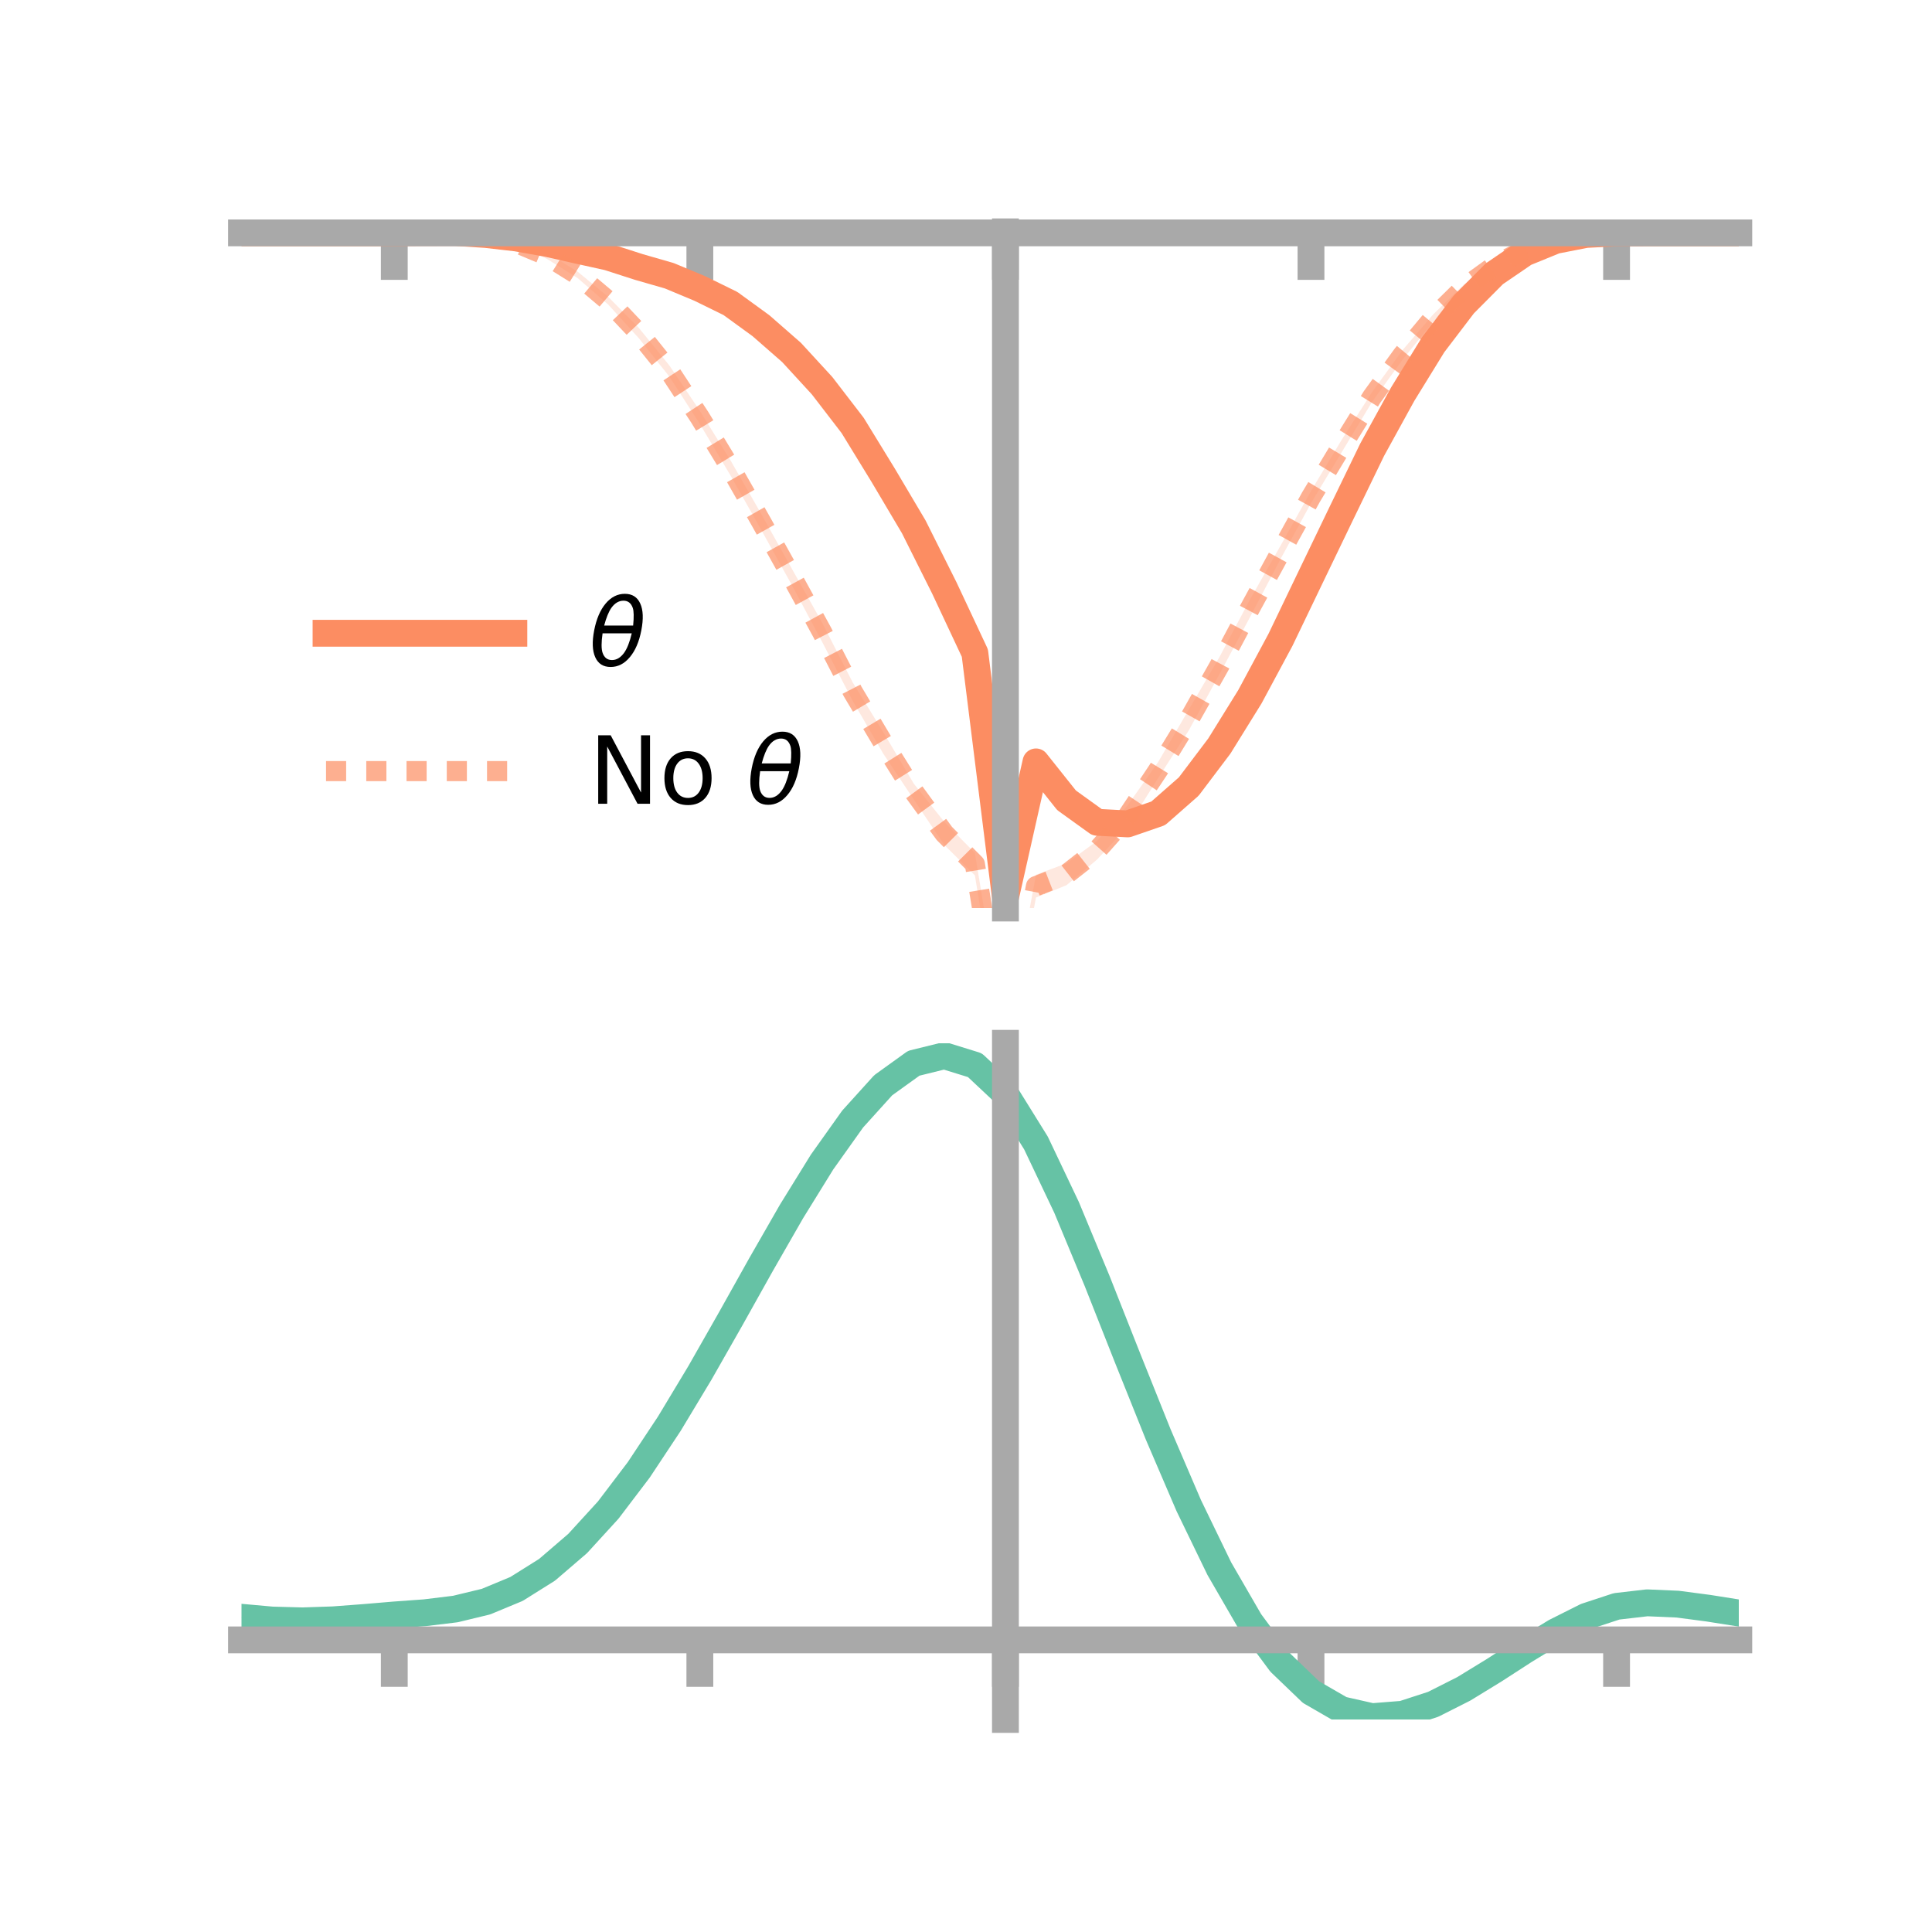 <?xml version="1.0" encoding="utf-8" standalone="no"?>
<!DOCTYPE svg PUBLIC "-//W3C//DTD SVG 1.1//EN"
  "http://www.w3.org/Graphics/SVG/1.1/DTD/svg11.dtd">
<!-- Created with matplotlib (https://matplotlib.org/) -->
<svg height="144pt" version="1.1" viewBox="0 0 144 144" width="144pt" xmlns="http://www.w3.org/2000/svg" xmlns:xlink="http://www.w3.org/1999/xlink">
 <defs>
  <style type="text/css">*{stroke-linecap:butt;stroke-linejoin:round;}</style>
 </defs>
 <g id="figure_1">
  <g id="patch_1">
   <path d="M 0 144 
L 144 144 
L 144 0 
L 0 0 
z
" style="fill:none;"/>
  </g>
  <g id="axes_1">
   <g id="patch_2">
    <path d="M 18 67.68 
L 129.6 67.68 
L 129.6 17.28 
L 18 17.28 
z
" style="fill:none;"/>
   </g>
   <g id="PolyCollection_1">
    <path clip-path="url(#p339565b88d)" d="M 18 17.357 
L 18 17.357 
L 20.278 17.357 
L 22.555 17.357 
L 24.833 17.357 
L 27.11 17.357 
L 29.388 17.357 
L 31.665 17.316 
L 33.943 17.28 
L 36.22 17.376 
L 38.498 17.585 
L 40.776 17.913 
L 43.053 18.429 
L 45.331 18.873 
L 47.608 19.487 
L 49.886 20.17 
L 52.163 21.023 
L 54.441 22.179 
L 56.718 23.787 
L 58.996 25.59 
L 61.273 28.188 
L 63.551 31.048 
L 65.829 34.819 
L 68.106 38.441 
L 70.384 43.001 
L 72.661 47.912 
L 74.939 66.119 
L 77.216 55.888 
L 79.494 58.937 
L 81.771 60.428 
L 84.049 60.455 
L 86.327 59.77 
L 88.604 57.923 
L 90.882 54.955 
L 93.159 51.292 
L 95.437 47.11 
L 97.714 42.393 
L 99.992 37.767 
L 102.269 33.066 
L 104.547 29.011 
L 106.824 25.382 
L 109.102 22.445 
L 111.38 20.229 
L 113.657 18.727 
L 115.935 17.853 
L 118.212 17.453 
L 120.49 17.359 
L 122.767 17.357 
L 125.045 17.357 
L 127.322 17.357 
L 129.6 17.357 
L 129.6 17.357 
L 129.6 17.357 
L 127.322 17.357 
L 125.045 17.357 
L 122.767 17.357 
L 120.49 17.36 
L 118.212 17.496 
L 115.935 17.988 
L 113.657 18.972 
L 111.38 20.581 
L 109.102 22.944 
L 106.824 25.988 
L 104.547 29.753 
L 102.269 33.988 
L 99.992 38.686 
L 97.714 43.518 
L 95.437 48.277 
L 93.159 52.576 
L 90.882 56.259 
L 88.604 59.32 
L 86.327 61.474 
L 84.049 62.364 
L 81.771 62.148 
L 79.494 60.362 
L 77.216 57.685 
L 74.939 67.68 
L 72.661 49.438 
L 70.384 44.641 
L 68.106 40.096 
L 65.829 36.032 
L 63.551 32.369 
L 61.273 29.307 
L 58.996 26.945 
L 56.718 24.765 
L 54.441 23.061 
L 52.163 21.983 
L 49.886 20.937 
L 47.608 20.307 
L 45.331 19.453 
L 43.053 18.886 
L 40.776 18.375 
L 38.498 17.894 
L 36.22 17.58 
L 33.943 17.385 
L 31.665 17.354 
L 29.388 17.357 
L 27.11 17.357 
L 24.833 17.357 
L 22.555 17.357 
L 20.278 17.357 
L 18 17.357 
z
" style="fill:#fc8d62;fill-opacity:0.2;"/>
   </g>
   <g id="PolyCollection_2">
    <path clip-path="url(#p339565b88d)" d="M 18 17.357 
L 18 17.357 
L 20.278 17.357 
L 22.555 17.357 
L 24.833 17.357 
L 27.11 17.357 
L 29.388 17.356 
L 31.665 17.309 
L 33.943 17.29 
L 36.22 17.442 
L 38.498 17.952 
L 40.776 18.835 
L 43.053 20.25 
L 45.331 22.123 
L 47.608 24.432 
L 49.886 27.232 
L 52.163 30.623 
L 54.441 34.303 
L 56.718 38.269 
L 58.996 42.347 
L 61.273 46.401 
L 63.551 50.856 
L 65.829 54.564 
L 68.106 58.406 
L 70.384 61.258 
L 72.661 63.569 
L 74.939 77.423 
L 77.216 65.199 
L 79.494 64.345 
L 81.771 62.679 
L 84.049 60.02 
L 86.327 56.789 
L 88.604 52.889 
L 90.882 48.991 
L 93.159 44.694 
L 95.437 40.685 
L 97.714 36.598 
L 99.992 32.794 
L 102.269 29.216 
L 104.547 26.084 
L 106.824 23.432 
L 109.102 21.21 
L 111.38 19.621 
L 113.657 18.443 
L 115.935 17.766 
L 118.212 17.433 
L 120.49 17.358 
L 122.767 17.357 
L 125.045 17.357 
L 127.322 17.357 
L 129.6 17.357 
L 129.6 17.357 
L 129.6 17.357 
L 127.322 17.357 
L 125.045 17.357 
L 122.767 17.357 
L 120.49 17.361 
L 118.212 17.497 
L 115.935 17.909 
L 113.657 18.725 
L 111.38 20.013 
L 109.102 21.717 
L 106.824 23.986 
L 104.547 26.796 
L 102.269 29.949 
L 99.992 33.723 
L 97.714 37.504 
L 95.437 41.678 
L 93.159 46.015 
L 90.882 50.269 
L 88.604 54.441 
L 86.327 57.988 
L 84.049 61.6 
L 81.771 64.064 
L 79.494 65.975 
L 77.216 66.896 
L 74.939 79.056 
L 72.661 65.24 
L 70.384 62.978 
L 68.106 59.589 
L 65.829 56.167 
L 63.551 52.23 
L 61.273 47.833 
L 58.996 43.562 
L 56.718 39.46 
L 54.441 35.426 
L 52.163 31.603 
L 49.886 28.065 
L 47.608 25.201 
L 45.331 22.699 
L 43.053 20.727 
L 40.776 19.302 
L 38.498 18.278 
L 36.22 17.692 
L 33.943 17.421 
L 31.665 17.358 
L 29.388 17.357 
L 27.11 17.357 
L 24.833 17.357 
L 22.555 17.357 
L 20.278 17.357 
L 18 17.357 
z
" style="fill:#fc8d62;fill-opacity:0.2;"/>
   </g>
   <g id="matplotlib.axis_1">
    <g id="xtick_1">
     <g id="line2d_1">
      <defs>
       <path d="M 0 0 
L 0 3.5 
" id="mfc9f5f8b6a" style="stroke:#a9a9a9;stroke-width:2;"/>
      </defs>
      <g>
       <use style="fill:#a9a9a9;stroke:#a9a9a9;stroke-width:2;" x="29.388" xlink:href="#mfc9f5f8b6a" y="17.357"/>
      </g>
     </g>
    </g>
    <g id="xtick_2">
     <g id="line2d_2">
      <g>
       <use style="fill:#a9a9a9;stroke:#a9a9a9;stroke-width:2;" x="52.163" xlink:href="#mfc9f5f8b6a" y="17.357"/>
      </g>
     </g>
    </g>
    <g id="xtick_3">
     <g id="line2d_3">
      <g>
       <use style="fill:#a9a9a9;stroke:#a9a9a9;stroke-width:2;" x="74.939" xlink:href="#mfc9f5f8b6a" y="17.357"/>
      </g>
     </g>
    </g>
    <g id="xtick_4">
     <g id="line2d_4">
      <g>
       <use style="fill:#a9a9a9;stroke:#a9a9a9;stroke-width:2;" x="97.714" xlink:href="#mfc9f5f8b6a" y="17.357"/>
      </g>
     </g>
    </g>
    <g id="xtick_5">
     <g id="line2d_5">
      <g>
       <use style="fill:#a9a9a9;stroke:#a9a9a9;stroke-width:2;" x="120.49" xlink:href="#mfc9f5f8b6a" y="17.357"/>
      </g>
     </g>
    </g>
   </g>
   <g id="matplotlib.axis_2"/>
   <g id="line2d_6">
    <path clip-path="url(#p339565b88d)" d="M 18 17.357 
L 20.278 17.357 
L 22.555 17.357 
L 24.833 17.357 
L 27.11 17.357 
L 29.388 17.357 
L 31.665 17.335 
L 33.943 17.333 
L 36.22 17.478 
L 38.498 17.74 
L 40.776 18.144 
L 43.053 18.658 
L 45.331 19.163 
L 47.608 19.897 
L 49.886 20.553 
L 52.163 21.503 
L 54.441 22.62 
L 56.718 24.276 
L 58.996 26.268 
L 61.273 28.747 
L 63.551 31.709 
L 65.829 35.425 
L 68.106 39.268 
L 70.384 43.821 
L 72.661 48.675 
L 74.939 66.9 
L 77.216 56.787 
L 79.494 59.649 
L 81.771 61.288 
L 84.049 61.409 
L 86.327 60.622 
L 88.604 58.622 
L 90.882 55.607 
L 93.159 51.934 
L 95.437 47.694 
L 97.714 42.955 
L 99.992 38.226 
L 102.269 33.527 
L 104.547 29.382 
L 106.824 25.685 
L 109.102 22.695 
L 111.38 20.405 
L 113.657 18.85 
L 115.935 17.92 
L 118.212 17.475 
L 120.49 17.359 
L 122.767 17.357 
L 125.045 17.357 
L 127.322 17.357 
L 129.6 17.357 
" style="fill:none;stroke:#fc8d62;stroke-linecap:square;stroke-width:2;"/>
   </g>
   <g id="line2d_7">
    <path clip-path="url(#p339565b88d)" d="M 18 17.357 
L 20.278 17.357 
L 22.555 17.357 
L 24.833 17.357 
L 27.11 17.357 
L 29.388 17.357 
L 31.665 17.334 
L 33.943 17.355 
L 36.22 17.567 
L 38.498 18.115 
L 40.776 19.069 
L 43.053 20.488 
L 45.331 22.411 
L 47.608 24.816 
L 49.886 27.649 
L 52.163 31.113 
L 54.441 34.865 
L 56.718 38.865 
L 58.996 42.954 
L 61.273 47.117 
L 63.551 51.543 
L 65.829 55.365 
L 68.106 58.997 
L 70.384 62.118 
L 72.661 64.405 
L 74.939 78.24 
L 77.216 66.047 
L 79.494 65.16 
L 81.771 63.372 
L 84.049 60.81 
L 86.327 57.389 
L 88.604 53.665 
L 90.882 49.63 
L 93.159 45.355 
L 95.437 41.181 
L 97.714 37.051 
L 99.992 33.258 
L 102.269 29.582 
L 104.547 26.44 
L 106.824 23.709 
L 109.102 21.464 
L 111.38 19.817 
L 113.657 18.584 
L 115.935 17.837 
L 118.212 17.465 
L 120.49 17.359 
L 122.767 17.357 
L 125.045 17.357 
L 127.322 17.357 
L 129.6 17.357 
" style="fill:none;stroke:#fc8d62;stroke-dasharray:1.5,1.5;stroke-dashoffset:0;stroke-opacity:0.7;stroke-width:1.5;"/>
   </g>
   <g id="patch_3">
    <path d="M 74.939 67.68 
L 74.939 17.28 
" style="fill:none;stroke:#a9a9a9;stroke-linecap:square;stroke-linejoin:miter;stroke-width:2;"/>
   </g>
   <g id="patch_4">
    <path d="M 129.6 67.68 
L 129.6 17.28 
" style="fill:none;"/>
   </g>
   <g id="patch_5">
    <path d="M 18 17.357 
L 129.6 17.357 
" style="fill:none;stroke:#a9a9a9;stroke-linecap:square;stroke-linejoin:miter;stroke-width:2;"/>
   </g>
   <g id="patch_6">
    <path d="M 18 17.28 
L 129.6 17.28 
" style="fill:none;"/>
   </g>
   <g id="legend_1">
    <g id="line2d_8">
     <path d="M 24.3 47.2 
L 38.3 47.2 
" style="fill:none;stroke:#fc8d62;stroke-linecap:square;stroke-width:2;"/>
    </g>
    <g id="line2d_9"/>
    <g id="text_1">
     <!-- $\theta$ -->
     <g transform="translate(43.9 49.65)scale(0.07 -0.07)">
      <defs>
       <path d="M 45.516 34.672 
L 14.453 34.672 
Q 12.359 20.062 14.5 13.875 
Q 17.188 6.25 24.469 6.25 
Q 31.781 6.25 37.359 13.922 
Q 42.234 20.656 45.516 34.672 
z
M 47.016 42.969 
Q 48.344 56.844 46.625 61.719 
Q 43.953 69.438 36.766 69.438 
Q 29.297 69.438 23.828 61.812 
Q 19.531 55.672 16.156 42.969 
z
M 38.188 76.766 
Q 49.906 76.766 54.594 66.406 
Q 59.281 56.109 55.719 37.844 
Q 52.203 19.625 43.453 9.281 
Q 34.766 -1.125 23.047 -1.125 
Q 11.281 -1.125 6.641 9.281 
Q 2 19.625 5.516 37.844 
Q 9.078 56.109 17.719 66.406 
Q 26.422 76.766 38.188 76.766 
z
" id="DejaVuSans-Oblique-952"/>
      </defs>
      <use transform="translate(0 0.234)" xlink:href="#DejaVuSans-Oblique-952"/>
     </g>
    </g>
    <g id="line2d_10">
     <path d="M 24.3 57.474 
L 38.3 57.474 
" style="fill:none;stroke:#fc8d62;stroke-dasharray:1.5,1.5;stroke-dashoffset:0;stroke-opacity:0.7;stroke-width:1.5;"/>
    </g>
    <g id="line2d_11"/>
    <g id="text_2">
     <!-- No $\theta$ -->
     <g transform="translate(43.9 59.924)scale(0.07 -0.07)">
      <defs>
       <path d="M 9.812 72.906 
L 23.094 72.906 
L 55.422 11.922 
L 55.422 72.906 
L 64.984 72.906 
L 64.984 0 
L 51.703 0 
L 19.391 60.984 
L 19.391 0 
L 9.812 0 
z
" id="DejaVuSans-78"/>
       <path d="M 30.609 48.391 
Q 23.391 48.391 19.188 42.75 
Q 14.984 37.109 14.984 27.297 
Q 14.984 17.484 19.156 11.844 
Q 23.344 6.203 30.609 6.203 
Q 37.797 6.203 41.984 11.859 
Q 46.188 17.531 46.188 27.297 
Q 46.188 37.016 41.984 42.703 
Q 37.797 48.391 30.609 48.391 
z
M 30.609 56 
Q 42.328 56 49.016 48.375 
Q 55.719 40.766 55.719 27.297 
Q 55.719 13.875 49.016 6.219 
Q 42.328 -1.422 30.609 -1.422 
Q 18.844 -1.422 12.172 6.219 
Q 5.516 13.875 5.516 27.297 
Q 5.516 40.766 12.172 48.375 
Q 18.844 56 30.609 56 
z
" id="DejaVuSans-111"/>
       <path id="DejaVuSans-32"/>
      </defs>
      <use transform="translate(0 0.234)" xlink:href="#DejaVuSans-78"/>
      <use transform="translate(74.805 0.234)" xlink:href="#DejaVuSans-111"/>
      <use transform="translate(135.986 0.234)" xlink:href="#DejaVuSans-32"/>
      <use transform="translate(167.773 0.234)" xlink:href="#DejaVuSans-Oblique-952"/>
     </g>
    </g>
   </g>
  </g>
  <g id="axes_2">
   <g id="patch_7">
    <path d="M 18 128.16 
L 129.6 128.16 
L 129.6 77.76 
L 18 77.76 
z
" style="fill:none;"/>
   </g>
   <g id="PolyCollection_3">
    <path clip-path="url(#p13c9911218)" d="M 18 120.581 
L 18 120.505 
L 20.278 120.719 
L 22.555 120.78 
L 24.833 120.695 
L 27.11 120.515 
L 29.388 120.315 
L 31.665 120.144 
L 33.943 119.862 
L 36.22 119.306 
L 38.498 118.35 
L 40.776 116.901 
L 43.053 114.908 
L 45.331 112.362 
L 47.608 109.296 
L 49.886 105.777 
L 52.163 101.906 
L 54.441 97.812 
L 56.718 93.649 
L 58.996 89.593 
L 61.273 85.832 
L 63.551 82.566 
L 65.829 79.998 
L 68.106 78.33 
L 70.384 77.76 
L 72.661 78.477 
L 74.939 80.65 
L 77.216 84.368 
L 79.494 89.233 
L 81.771 94.799 
L 84.049 100.648 
L 86.327 106.418 
L 88.604 111.808 
L 90.882 116.582 
L 93.159 120.577 
L 95.437 123.693 
L 97.714 125.899 
L 99.992 127.222 
L 102.269 127.74 
L 104.547 127.565 
L 106.824 126.835 
L 109.102 125.703 
L 111.38 124.332 
L 113.657 122.885 
L 115.935 121.52 
L 118.212 120.39 
L 120.49 119.647 
L 122.767 119.386 
L 125.045 119.491 
L 127.322 119.8 
L 129.6 120.174 
L 129.6 120.276 
L 129.6 120.276 
L 127.322 119.927 
L 125.045 119.638 
L 122.767 119.545 
L 120.49 119.811 
L 118.212 120.565 
L 115.935 121.723 
L 113.657 123.133 
L 111.38 124.632 
L 109.102 126.051 
L 106.824 127.22 
L 104.547 127.974 
L 102.269 128.16 
L 99.992 127.648 
L 97.714 126.339 
L 95.437 124.174 
L 93.159 121.136 
L 90.882 117.259 
L 88.604 112.633 
L 86.327 107.412 
L 84.049 101.819 
L 81.771 96.145 
L 79.494 90.743 
L 77.216 86.018 
L 74.939 82.408 
L 72.661 80.304 
L 70.384 79.614 
L 68.106 80.168 
L 65.829 81.778 
L 63.551 84.25 
L 61.273 87.388 
L 58.996 90.994 
L 56.718 94.876 
L 54.441 98.855 
L 52.163 102.765 
L 49.886 106.459 
L 47.608 109.817 
L 45.331 112.746 
L 43.053 115.184 
L 40.776 117.104 
L 38.498 118.512 
L 36.22 119.448 
L 33.943 119.992 
L 31.665 120.266 
L 29.388 120.425 
L 27.11 120.609 
L 24.833 120.771 
L 22.555 120.839 
L 20.278 120.777 
L 18 120.581 
z
" style="fill:#66c2a5;fill-opacity:0.2;"/>
   </g>
   <g id="matplotlib.axis_3">
    <g id="xtick_6">
     <g id="line2d_12">
      <g>
       <use style="fill:#a9a9a9;stroke:#a9a9a9;stroke-width:2;" x="29.388" xlink:href="#mfc9f5f8b6a" y="122.227"/>
      </g>
     </g>
    </g>
    <g id="xtick_7">
     <g id="line2d_13">
      <g>
       <use style="fill:#a9a9a9;stroke:#a9a9a9;stroke-width:2;" x="52.163" xlink:href="#mfc9f5f8b6a" y="122.227"/>
      </g>
     </g>
    </g>
    <g id="xtick_8">
     <g id="line2d_14">
      <g>
       <use style="fill:#a9a9a9;stroke:#a9a9a9;stroke-width:2;" x="74.939" xlink:href="#mfc9f5f8b6a" y="122.227"/>
      </g>
     </g>
    </g>
    <g id="xtick_9">
     <g id="line2d_15">
      <g>
       <use style="fill:#a9a9a9;stroke:#a9a9a9;stroke-width:2;" x="97.714" xlink:href="#mfc9f5f8b6a" y="122.227"/>
      </g>
     </g>
    </g>
    <g id="xtick_10">
     <g id="line2d_16">
      <g>
       <use style="fill:#a9a9a9;stroke:#a9a9a9;stroke-width:2;" x="120.49" xlink:href="#mfc9f5f8b6a" y="122.227"/>
      </g>
     </g>
    </g>
   </g>
   <g id="matplotlib.axis_4"/>
   <g id="line2d_17">
    <path clip-path="url(#p13c9911218)" d="M 18 120.543 
L 20.278 120.748 
L 22.555 120.809 
L 24.833 120.733 
L 27.11 120.562 
L 29.388 120.37 
L 31.665 120.205 
L 33.943 119.927 
L 36.22 119.377 
L 38.498 118.431 
L 40.776 117.002 
L 43.053 115.046 
L 45.331 112.554 
L 47.608 109.556 
L 49.886 106.118 
L 52.163 102.335 
L 54.441 98.333 
L 56.718 94.263 
L 58.996 90.293 
L 61.273 86.61 
L 63.551 83.408 
L 65.829 80.888 
L 68.106 79.249 
L 70.384 78.687 
L 72.661 79.391 
L 74.939 81.529 
L 77.216 85.193 
L 79.494 89.988 
L 81.771 95.472 
L 84.049 101.234 
L 86.327 106.915 
L 88.604 112.22 
L 90.882 116.921 
L 93.159 120.856 
L 95.437 123.933 
L 97.714 126.119 
L 99.992 127.435 
L 102.269 127.95 
L 104.547 127.769 
L 106.824 127.028 
L 109.102 125.877 
L 111.38 124.482 
L 113.657 123.009 
L 115.935 121.621 
L 118.212 120.478 
L 120.49 119.729 
L 122.767 119.465 
L 125.045 119.564 
L 127.322 119.864 
L 129.6 120.225 
" style="fill:none;stroke:#66c2a5;stroke-linecap:square;stroke-width:2;"/>
   </g>
   <g id="patch_8">
    <path d="M 74.939 128.16 
L 74.939 77.76 
" style="fill:none;stroke:#a9a9a9;stroke-linecap:square;stroke-linejoin:miter;stroke-width:2;"/>
   </g>
   <g id="patch_9">
    <path d="M 129.6 128.16 
L 129.6 77.76 
" style="fill:none;"/>
   </g>
   <g id="patch_10">
    <path d="M 18 122.227 
L 129.6 122.227 
" style="fill:none;stroke:#a9a9a9;stroke-linecap:square;stroke-linejoin:miter;stroke-width:2;"/>
   </g>
   <g id="patch_11">
    <path d="M 18 77.76 
L 129.6 77.76 
" style="fill:none;"/>
   </g>
  </g>
 </g>
 <defs>
  <clipPath id="p339565b88d">
   <rect height="50.4" width="111.6" x="18" y="17.28"/>
  </clipPath>
  <clipPath id="p13c9911218">
   <rect height="50.4" width="111.6" x="18" y="77.76"/>
  </clipPath>
 </defs>
</svg>

